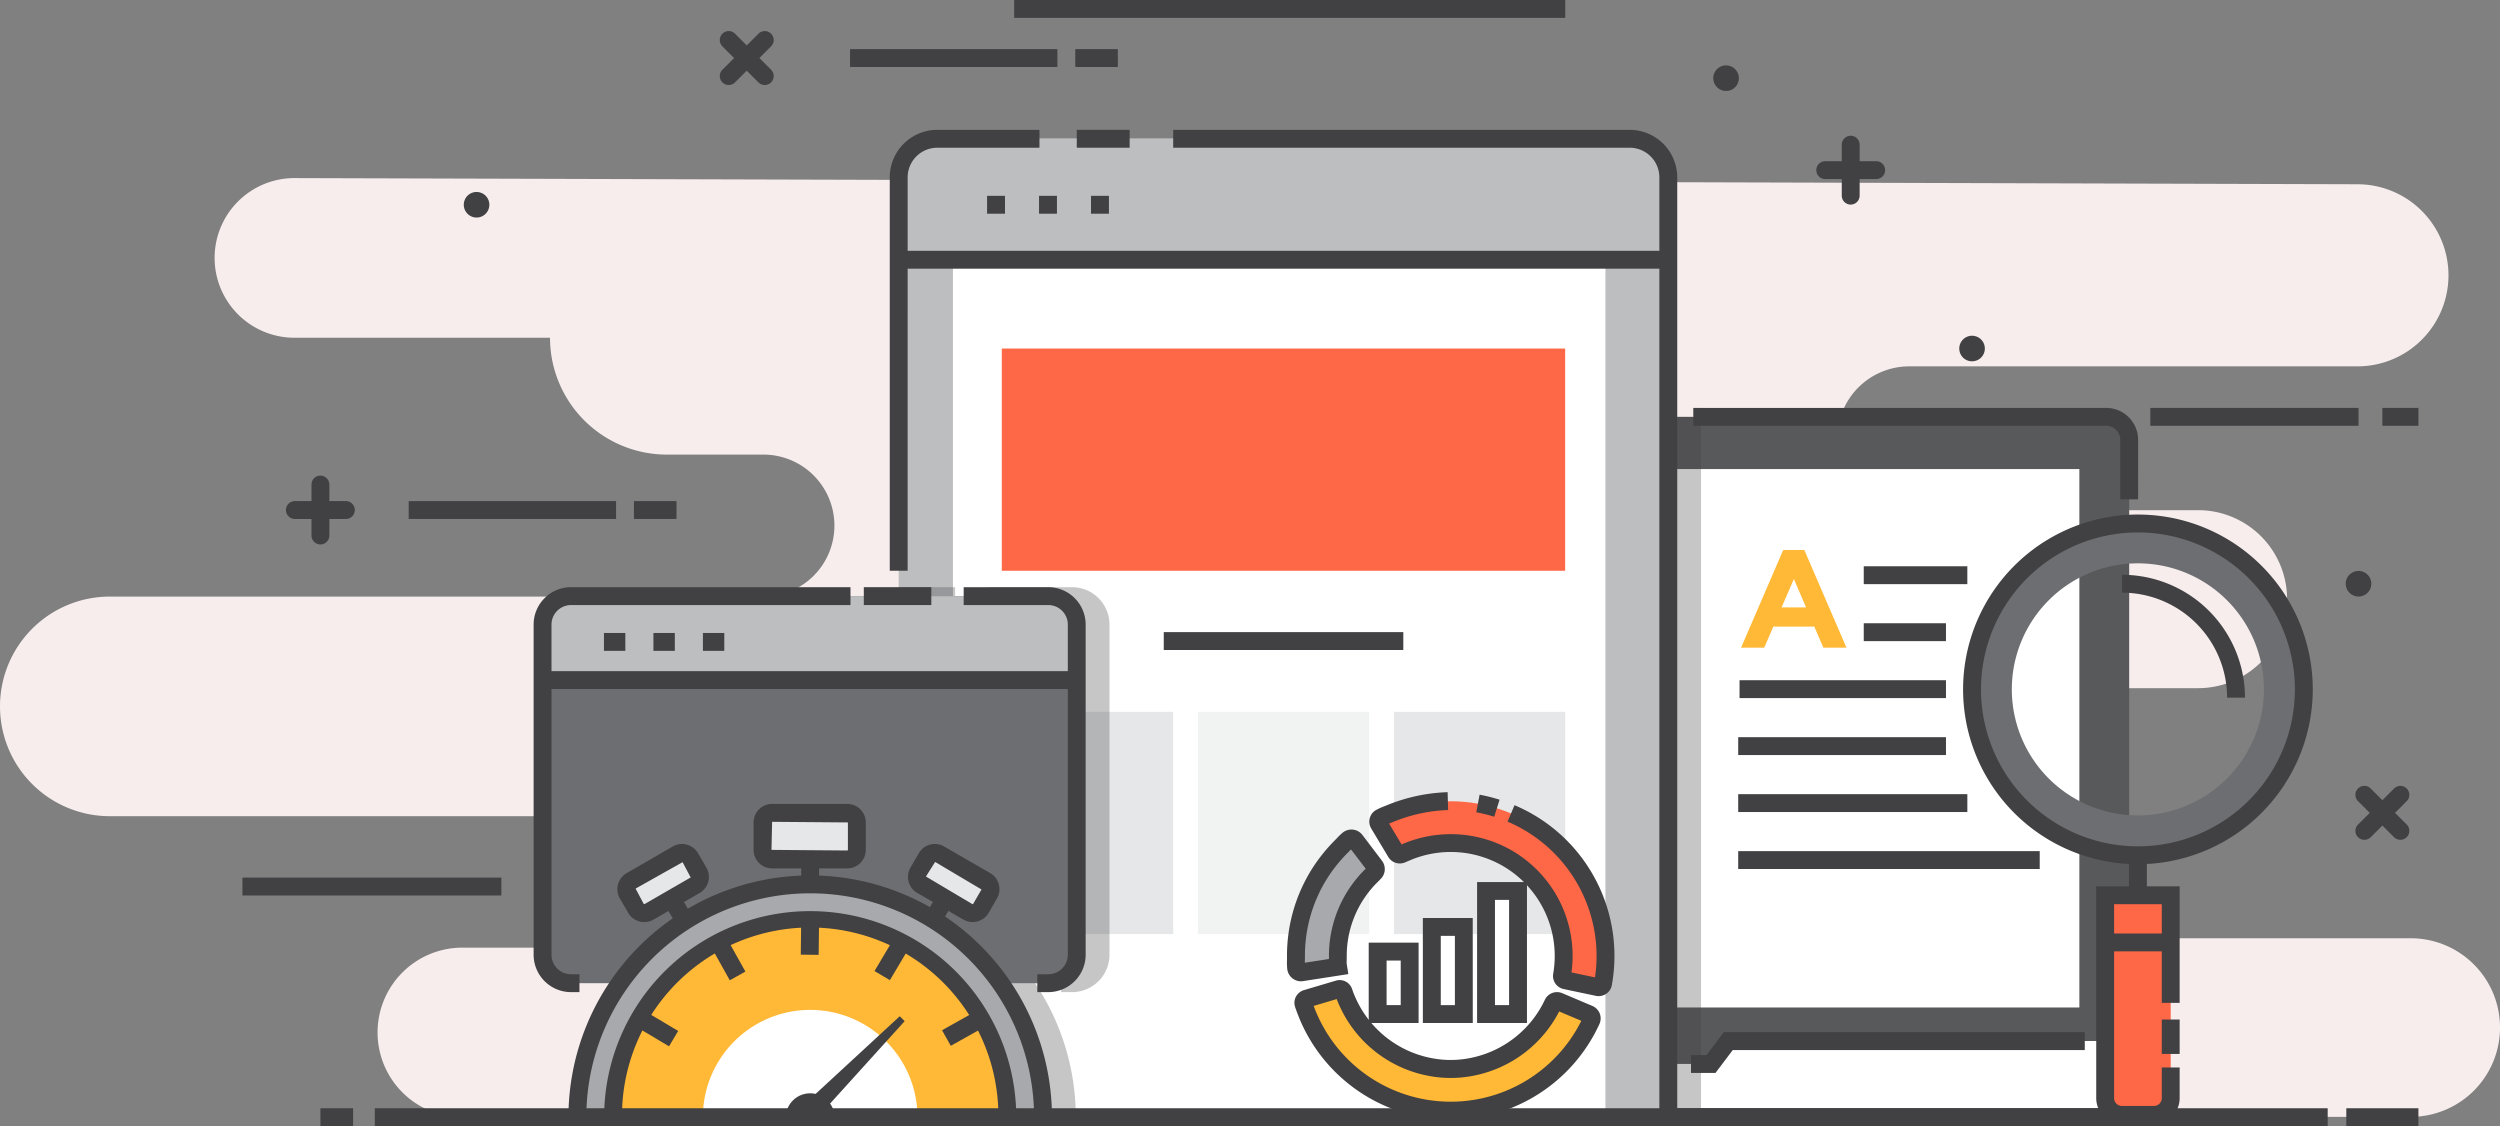 <svg xmlns="http://www.w3.org/2000/svg" width="207.536" height="93.486" viewBox="0 0 207.536 93.486">
  <rect x="0" y="0" width="207.536" height="93.486" fill="#808080" stroke="none"/>
  <g id="Group_11018" data-name="Group 11018" transform="translate(0)">
    <g id="Group_10893" data-name="Group 10893" transform="translate(0 14.784)">
      <path id="Path_10520" data-name="Path 10520" d="M487.6,428.038l171.263.512a7.559,7.559,0,0,1,7.536,7.558h0a7.559,7.559,0,0,1-7.559,7.559H621.636a5.969,5.969,0,0,0-5.97,5.969h0a5.97,5.97,0,0,0,5.97,5.97h23.972A7.387,7.387,0,0,1,653,462.994h0a7.388,7.388,0,0,1-7.387,7.388h-44.4v20.761h62.052a7.412,7.412,0,0,1,7.412,7.413h0a7.412,7.412,0,0,1-7.411,7.412L501.524,506a7.038,7.038,0,0,1-7.04-7.039h0a7.038,7.038,0,0,1,7.039-7.039H538.34V481.009H472.254a9.114,9.114,0,0,1-9.114-9.114h0a9.114,9.114,0,0,1,9.114-9.115h54.26a5.894,5.894,0,0,0,5.894-5.894h0a5.893,5.893,0,0,0-5.894-5.894H518.5a9.7,9.7,0,0,1-9.7-9.7H487.584a6.629,6.629,0,0,1-6.628-6.629h0A6.628,6.628,0,0,1,487.6,428.038Z" transform="translate(-463.14 -428.038)" fill="#f7eded"/>
    </g>
    <g id="Group_10903" data-name="Group 10903" transform="translate(95.736 33.863)">
      <g id="Group_10902" data-name="Group 10902">
        <g id="Group_10894" data-name="Group 10894" transform="translate(4.388 0.743)">
          <rect id="Rectangle_4971" data-name="Rectangle 4971" width="76.629" height="55.08" rx="1" fill="#58595b"/>
        </g>
        <g id="Group_10895" data-name="Group 10895" transform="translate(13.218 0)">
          <rect id="Rectangle_4972" data-name="Rectangle 4972" width="4.303" height="1.484" fill="#414042"/>
        </g>
        <g id="Group_10896" data-name="Group 10896" transform="translate(3.646)">
          <path id="Path_10521" data-name="Path 10521" d="M639.035,503.883H566.214a2.65,2.65,0,0,1-2.647-2.646V449.964a2.65,2.65,0,0,1,2.647-2.646h4.6V448.8h-4.6a1.164,1.164,0,0,0-1.163,1.162v51.272a1.164,1.164,0,0,0,1.163,1.162h72.821a1.163,1.163,0,0,0,1.162-1.162h1.484A2.65,2.65,0,0,1,639.035,503.883Z" transform="translate(-563.567 -447.318)" fill="#414042"/>
        </g>
        <g id="Group_10897" data-name="Group 10897" transform="translate(44.836)">
          <path id="Path_10522" data-name="Path 10522" d="M642.115,454.906H640.63v-4.942a1.163,1.163,0,0,0-1.162-1.162H605.191v-1.484h34.277a2.65,2.65,0,0,1,2.646,2.646Z" transform="translate(-605.191 -447.318)" fill="#414042"/>
        </g>
        <g id="Group_10898" data-name="Group 10898" transform="translate(8.11 5.076)">
          <rect id="Rectangle_4973" data-name="Rectangle 4973" width="68.771" height="44.697" fill="#fff"/>
        </g>
        <g id="Group_10899" data-name="Group 10899" transform="translate(0.732 52.558)">
          <path id="Path_10523" data-name="Path 10523" d="M639.569,506.751h-74.8a3.664,3.664,0,0,1-3.617-3.073l-.533-3.25h34.666l1.327,1.9H606.2l1.433-1.9h36.521l-.464,2.826A4.171,4.171,0,0,1,639.569,506.751Z" transform="translate(-560.623 -500.429)" fill="#fff"/>
        </g>
        <g id="Group_10900" data-name="Group 10900" transform="translate(0 52.438)">
          <path id="Path_10524" data-name="Path 10524" d="M639.562,507.492h-74.8a4.393,4.393,0,0,1-4.35-3.7l-.532-3.249,1.465-.24.533,3.249a2.913,2.913,0,0,0,2.885,2.451h74.8Z" transform="translate(-559.883 -500.308)" fill="#414042"/>
        </g>
        <g id="Group_10901" data-name="Group 10901" transform="translate(44.642 51.816)">
          <path id="Path_10525" data-name="Path 10525" d="M607.027,503.068h-2.032v-1.484h1.292l1.434-1.9h29.963v1.484H608.461Z" transform="translate(-604.995 -499.679)" fill="#414042"/>
        </g>
      </g>
    </g>
    <g id="Group_10904" data-name="Group 10904" transform="translate(95.736 33.863)" opacity="0.3">
      <path id="Path_10526" data-name="Path 10526" d="M603.874,506.2v.032h1.484V447.318h-.639v.742H577.4v-.742h-4.3v.742h-2.327v-.742h-4.6a2.65,2.65,0,0,0-2.647,2.646v49.912h-2.161l-.02-.12-.732.12h0l-.732.121.532,3.249a4.38,4.38,0,0,0,1.92,2.953h41.539Z" transform="translate(-559.883 -447.318)" fill="#414042"/>
    </g>
    <g id="Group_10921" data-name="Group 10921" transform="translate(73.863 10.779)">
      <g id="Group_10920" data-name="Group 10920">
        <g id="Group_10905" data-name="Group 10905" transform="translate(0.742 0.742)">
          <path id="Path_10527" data-name="Path 10527" d="M602.415,505.963V428.548a3.807,3.807,0,0,0-3.807-3.807H542.337a3.807,3.807,0,0,0-3.807,3.808v77.414Z" transform="translate(-538.53 -424.741)" fill="#bcbec0"/>
        </g>
        <g id="Group_10906" data-name="Group 10906" transform="translate(5.245 0.742)">
          <path id="Path_10528" data-name="Path 10528" d="M597.245,505.963V428.548a3.553,3.553,0,0,0-3.228-3.807H546.308a3.555,3.555,0,0,0-3.228,3.808v77.414Z" transform="translate(-543.08 -424.741)" fill="#fff"/>
        </g>
        <g id="Group_10907" data-name="Group 10907" transform="translate(0.742 0.742)">
          <path id="Path_10529" data-name="Path 10529" d="M538.53,434.61v-6.668a3.2,3.2,0,0,1,3.2-3.2h57.482a3.2,3.2,0,0,1,3.2,3.2v6.668Z" transform="translate(-538.53 -424.741)" fill="#bcbec0"/>
        </g>
        <g id="Group_10908" data-name="Group 10908" transform="translate(0 0)">
          <path id="Path_10530" data-name="Path 10530" d="M539.264,460.592H537.78V427.935a3.947,3.947,0,0,1,3.944-3.944h8.483v1.484h-8.483a2.462,2.462,0,0,0-2.459,2.459Z" transform="translate(-537.78 -423.991)" fill="#414042"/>
        </g>
        <g id="Group_10909" data-name="Group 10909" transform="translate(23.525 0)">
          <path id="Path_10531" data-name="Path 10531" d="M603.4,505.987h-1.484V427.935a2.462,2.462,0,0,0-2.459-2.459h-37.9v-1.484h37.9a3.948,3.948,0,0,1,3.943,3.944Z" transform="translate(-561.553 -423.991)" fill="#414042"/>
        </g>
        <g id="Group_10910" data-name="Group 10910" transform="translate(15.525)">
          <rect id="Rectangle_4974" data-name="Rectangle 4974" width="4.388" height="1.484" fill="#414042"/>
        </g>
        <g id="Group_10911" data-name="Group 10911" transform="translate(0.742 10.042)">
          <rect id="Rectangle_4975" data-name="Rectangle 4975" width="63.885" height="1.484" fill="#414042"/>
        </g>
        <g id="Group_10912" data-name="Group 10912" transform="translate(8.079 5.478)">
          <rect id="Rectangle_4976" data-name="Rectangle 4976" width="1.487" height="1.484" fill="#414042"/>
        </g>
        <g id="Group_10913" data-name="Group 10913" transform="translate(12.392 5.478)">
          <rect id="Rectangle_4977" data-name="Rectangle 4977" width="1.487" height="1.484" fill="#414042"/>
        </g>
        <g id="Group_10914" data-name="Group 10914" transform="translate(16.707 5.478)">
          <rect id="Rectangle_4978" data-name="Rectangle 4978" width="1.487" height="1.484" fill="#414042"/>
        </g>
        <g id="Group_10915" data-name="Group 10915" transform="translate(9.3 18.155)">
          <rect id="Rectangle_4979" data-name="Rectangle 4979" width="46.768" height="18.447" fill="#ff6846"/>
        </g>
        <g id="Group_10916" data-name="Group 10916" transform="translate(9.305 48.315)">
          <rect id="Rectangle_4980" data-name="Rectangle 4980" width="14.22" height="18.447" fill="#e6e7e8"/>
        </g>
        <g id="Group_10917" data-name="Group 10917" transform="translate(25.579 48.315)">
          <rect id="Rectangle_4981" data-name="Rectangle 4981" width="14.22" height="18.447" fill="#f1f2f2"/>
        </g>
        <g id="Group_10918" data-name="Group 10918" transform="translate(41.854 48.315)">
          <rect id="Rectangle_4982" data-name="Rectangle 4982" width="14.22" height="18.447" fill="#e6e7e8"/>
        </g>
        <g id="Group_10919" data-name="Group 10919" transform="translate(22.746 41.696)">
          <rect id="Rectangle_4983" data-name="Rectangle 4983" width="19.886" height="1.484" fill="#414042"/>
        </g>
      </g>
    </g>
    <g id="Group_10938" data-name="Group 10938" transform="translate(144.296 42.715)">
      <g id="Group_10930" data-name="Group 10930" transform="translate(18.669)">
        <g id="Group_10922" data-name="Group 10922" transform="translate(13.772 27.58)">
          <rect id="Rectangle_4984" data-name="Rectangle 4984" width="1.484" height="5.706" fill="#414042"/>
        </g>
        <g id="Group_10923" data-name="Group 10923" transform="translate(0.743 0.742)">
          <path id="Path_10532" data-name="Path 10532" d="M642.342,457.013a13.772,13.772,0,1,0,13.772,13.771A13.77,13.77,0,0,0,642.342,457.013Zm0,24.234A10.463,10.463,0,1,1,652.8,470.784,10.463,10.463,0,0,1,642.342,481.247Z" transform="translate(-628.571 -457.013)" fill="#6d6e71"/>
        </g>
        <g id="Group_10924" data-name="Group 10924">
          <path id="Path_10533" data-name="Path 10533" d="M642.335,485.291a14.514,14.514,0,1,1,14.513-14.514A14.531,14.531,0,0,1,642.335,485.291Zm0-27.543a13.029,13.029,0,1,0,13.03,13.029A13.044,13.044,0,0,0,642.334,457.747Z" transform="translate(-627.82 -456.263)" fill="#414042"/>
        </g>
        <g id="Group_10925" data-name="Group 10925" transform="translate(13.2 5)">
          <path id="Path_10534" data-name="Path 10534" d="M651.36,471.518h-1.484a8.728,8.728,0,0,0-8.716-8.717v-1.484A10.213,10.213,0,0,1,651.36,471.518Z" transform="translate(-641.159 -461.316)" fill="#414042"/>
        </g>
        <g id="Group_10926" data-name="Group 10926" transform="translate(11.794 31.604)">
          <rect id="Rectangle_4985" data-name="Rectangle 4985" width="5.441" height="18.238" fill="#ff6846"/>
        </g>
        <g id="Group_10927" data-name="Group 10927" transform="translate(11.052 30.862)">
          <path id="Path_10535" data-name="Path 10535" d="M643.78,507.171h-2.657a2.137,2.137,0,0,1-2.135-2.134V487.45h6.925v9.678h-1.484v-8.194h-3.956v16.1a.65.65,0,0,0,.65.649h2.657a.65.65,0,0,0,.649-.649V502.49h1.484v2.548A2.136,2.136,0,0,1,643.78,507.171Z" transform="translate(-638.988 -487.45)" fill="#414042"/>
        </g>
        <g id="Group_10928" data-name="Group 10928" transform="translate(16.493 41.92)">
          <rect id="Rectangle_4986" data-name="Rectangle 4986" width="1.484" height="2.857" fill="#414042"/>
        </g>
        <g id="Group_10929" data-name="Group 10929" transform="translate(11.662 34.778)">
          <rect id="Rectangle_4987" data-name="Rectangle 4987" width="5.706" height="1.484" fill="#414042"/>
        </g>
      </g>
      <g id="Group_10931" data-name="Group 10931" transform="translate(10.422 4.294)">
        <rect id="Rectangle_4988" data-name="Rectangle 4988" width="8.599" height="1.484" fill="#414042"/>
      </g>
      <g id="Group_10932" data-name="Group 10932" transform="translate(10.422 9.024)">
        <rect id="Rectangle_4989" data-name="Rectangle 4989" width="6.826" height="1.484" fill="#414042"/>
      </g>
      <g id="Group_10933" data-name="Group 10933" transform="translate(0.111 13.753)">
        <rect id="Rectangle_4990" data-name="Rectangle 4990" width="17.137" height="1.484" fill="#414042"/>
      </g>
      <g id="Group_10934" data-name="Group 10934" transform="translate(0 18.482)">
        <rect id="Rectangle_4991" data-name="Rectangle 4991" width="17.248" height="1.484" fill="#414042"/>
      </g>
      <g id="Group_10935" data-name="Group 10935" transform="translate(0 23.212)">
        <rect id="Rectangle_4992" data-name="Rectangle 4992" width="19.022" height="1.484" fill="#414042"/>
      </g>
      <g id="Group_10936" data-name="Group 10936" transform="translate(0 27.941)">
        <rect id="Rectangle_4993" data-name="Rectangle 4993" width="25.03" height="1.484" fill="#414042"/>
      </g>
      <g id="Group_10937" data-name="Group 10937" transform="translate(0.237 2.943)">
        <path id="Path_10536" data-name="Path 10536" d="M616.027,467.346l-.754-1.752h-3.4l-.754,1.752h-1.926l3.5-8.109h1.752l3.5,8.109Zm-2.447-5.7L612.559,464h2.031Z" transform="translate(-609.194 -459.237)" fill="#ffb936"/>
      </g>
    </g>
    <g id="Group_10958" data-name="Group 10958" transform="translate(106.835 65.761)">
      <g id="Group_10940" data-name="Group 10940" transform="translate(0.742 3.673)">
        <g id="Group_10939" data-name="Group 10939">
          <path id="Path_10537" data-name="Path 10537" d="M571.925,494.61a4.909,4.909,0,0,1-.071-1.083c0-.088,0-.192,0-.337a12.81,12.81,0,0,1,3.763-9.083c.088-.088.148-.152.2-.207a4.8,4.8,0,0,1,.714-.635l2.1,2.767a1.667,1.667,0,0,0-.289.254c-.067.072-.149.158-.268.277a9.331,9.331,0,0,0-2.746,6.627c0,.187,0,.323-.007.434a1.707,1.707,0,0,0,.032.453Z" transform="translate(-571.849 -483.264)" fill="#a7a9ac"/>
        </g>
      </g>
      <g id="Group_10942" data-name="Group 10942" transform="translate(1.281 16.267)">
        <g id="Group_10941" data-name="Group 10941">
          <path id="Path_10538" data-name="Path 10538" d="M584.711,506.169a12.863,12.863,0,0,1-11.836-7.844,12.939,12.939,0,0,1-.481-1.347l3.33-.988a9.5,9.5,0,0,0,.351.981,9.424,9.424,0,0,0,4.989,4.989,9.456,9.456,0,0,0,7.3,0,9.422,9.422,0,0,0,4.989-4.99l3.2,1.354a12.835,12.835,0,0,1-11.836,7.845Z" transform="translate(-572.394 -495.99)" fill="#ffb936"/>
        </g>
      </g>
      <g id="Group_10944" data-name="Group 10944" transform="translate(7.435 0.758)">
        <g id="Group_10943" data-name="Group 10943">
          <path id="Path_10539" data-name="Path 10539" d="M597.346,495.82l-3.4-.717a9.447,9.447,0,0,0,.2-1.944,9.391,9.391,0,0,0-5.725-8.636,9.459,9.459,0,0,0-7.3,0c-.157.067-.272.112-.366.148a1.648,1.648,0,0,0-.36.181l-1.788-2.979a4.834,4.834,0,0,1,.883-.437c.072-.028.159-.062.279-.113a12.937,12.937,0,0,1,10,0,12.835,12.835,0,0,1,7.845,11.835A12.945,12.945,0,0,1,597.346,495.82Z" transform="translate(-578.613 -480.318)" fill="#ff6846"/>
        </g>
      </g>
      <g id="Group_10946" data-name="Group 10946" transform="translate(0 3.104)">
        <g id="Group_10945" data-name="Group 10945">
          <path id="Path_10540" data-name="Path 10540" d="M572.269,495.286a1.15,1.15,0,0,1-1.146-1.045,5.433,5.433,0,0,1-.019-.742c0-.084,0-.181,0-.316a13.522,13.522,0,0,1,2.165-7.371,13.939,13.939,0,0,1,1.852-2.273l.114-.119a6.033,6.033,0,0,1,.462-.451,1.175,1.175,0,0,1,.877-.275,1.155,1.155,0,0,1,.794.448l1.622,2.136a1.152,1.152,0,0,1-.114,1.517l-.281.285a8.585,8.585,0,0,0-2.531,6.1l-.006.4a1.421,1.421,0,0,0,.022.375l.115.733-3.756.583A1.151,1.151,0,0,1,572.269,495.286Zm4.147-10.949c-.02.022-.04.043-.062.065l-.173.18a12.452,12.452,0,0,0-1.655,2.028,12.057,12.057,0,0,0-1.933,6.573c0,.156,0,.268-.006.361,0,.072,0,.138,0,.2l2-.31,0-.255a10.073,10.073,0,0,1,2.964-7.153l.088-.087Z" transform="translate(-571.1 -482.689)" fill="#414042"/>
        </g>
      </g>
      <g id="Group_10948" data-name="Group 10948" transform="translate(0.628 15.608)">
        <g id="Group_10947" data-name="Group 10947">
          <path id="Path_10541" data-name="Path 10541" d="M584.7,506.9a13.6,13.6,0,0,1-12.519-8.3c-.146-.347-.28-.7-.4-1.06a1.087,1.087,0,0,1,.071-.846,1.112,1.112,0,0,1,.663-.544l2.655-.788a1.091,1.091,0,0,1,1.346.7q.1.307.229.6a8.686,8.686,0,0,0,6.207,5.1,8.306,8.306,0,0,0,3.488,0,8.7,8.7,0,0,0,6.073-4.8,1.115,1.115,0,0,1,1.447-.559l2.5,1.059a1.136,1.136,0,0,1,.612.629,1.124,1.124,0,0,1-.025.87A13.579,13.579,0,0,1,584.7,506.9Zm-11.373-9.44q.1.285.221.564a12.112,12.112,0,0,0,21.995.674l-1.837-.777a10.189,10.189,0,0,1-6.948,5.3,9.762,9.762,0,0,1-4.119,0,10.167,10.167,0,0,1-7.259-5.975c-.049-.117-.1-.236-.141-.354Z" transform="translate(-571.734 -495.324)" fill="#414042"/>
        </g>
      </g>
      <g id="Group_10951" data-name="Group 10951" transform="translate(6.834)">
        <g id="Group_10949" data-name="Group 10949">
          <path id="Path_10542" data-name="Path 10542" d="M597.045,496.484a1.108,1.108,0,0,1-.228-.024l-2.68-.565a1.109,1.109,0,0,1-.862-1.277,8.632,8.632,0,0,0-11.865-9.42l-.423.179a1.112,1.112,0,0,1-1.4-.441l-1.42-2.367a1.107,1.107,0,0,1,.424-1.548,5.344,5.344,0,0,1,.631-.285l.172-.068a14.522,14.522,0,0,1,5.116-1.116l.041,1.483a13.068,13.068,0,0,0-4.6,1.007l-.2.078-.1.042,1.037,1.729.037-.016.106-.044a10.172,10.172,0,0,1,7.875,0,10.108,10.108,0,0,1,6.179,9.32,10.308,10.308,0,0,1-.092,1.365l1.951.412a12.275,12.275,0,0,0,.13-1.776A12.118,12.118,0,0,0,589.485,482l.578-1.367a13.577,13.577,0,0,1,8.295,12.517,13.73,13.73,0,0,1-.216,2.422,1.1,1.1,0,0,1-.471.72A1.126,1.126,0,0,1,597.045,496.484Z" transform="translate(-578.005 -479.552)" fill="#414042"/>
        </g>
        <g id="Group_10950" data-name="Group 10950" transform="translate(8.884 0.209)">
          <path id="Path_10543" data-name="Path 10543" d="M588.469,481.595a13.139,13.139,0,0,0-1.487-.373l.276-1.459a14.359,14.359,0,0,1,1.658.417Z" transform="translate(-586.982 -479.763)" fill="#414042"/>
        </g>
      </g>
      <g id="Group_10952" data-name="Group 10952" transform="translate(7.529 13.234)">
        <rect id="Rectangle_4994" data-name="Rectangle 4994" width="2.657" height="5.185" fill="#fff"/>
      </g>
      <g id="Group_10953" data-name="Group 10953" transform="translate(12.028 11.188)">
        <rect id="Rectangle_4995" data-name="Rectangle 4995" width="2.657" height="7.231" fill="#fff"/>
      </g>
      <g id="Group_10954" data-name="Group 10954" transform="translate(16.527 8.199)">
        <rect id="Rectangle_4996" data-name="Rectangle 4996" width="2.656" height="10.22" fill="#fff"/>
      </g>
      <g id="Group_10955" data-name="Group 10955" transform="translate(6.787 12.492)">
        <path id="Path_10544" data-name="Path 10544" d="M582.1,498.845h-4.141v-6.67H582.1Zm-2.657-1.484h1.173v-3.7h-1.173Z" transform="translate(-577.958 -492.175)" fill="#414042"/>
      </g>
      <g id="Group_10956" data-name="Group 10956" transform="translate(11.286 10.446)">
        <path id="Path_10545" data-name="Path 10545" d="M586.645,498.823H582.5v-8.715h4.141Zm-2.657-1.484h1.173v-5.747h-1.173Z" transform="translate(-582.504 -490.108)" fill="#414042"/>
      </g>
      <g id="Group_10957" data-name="Group 10957" transform="translate(15.785 7.457)">
        <path id="Path_10546" data-name="Path 10546" d="M591.191,498.792h-4.14v-11.7h4.14Zm-2.656-1.484h1.172v-8.736h-1.172Z" transform="translate(-587.051 -487.087)" fill="#414042"/>
      </g>
    </g>
    <g id="Group_10959" data-name="Group 10959" transform="translate(74.605 48.744)" opacity="0.3">
      <path id="Path_10547" data-name="Path 10547" d="M552.488,506.355h.742a19.948,19.948,0,0,0-3.378-11.124h2.163v.742h.913a3.108,3.108,0,0,0,3.1-3.105V465.461a3.108,3.108,0,0,0-3.1-3.105H545.9v.742h-2.687v-.742H538.53v44h13.958Z" transform="translate(-538.53 -462.356)" fill="#414042"/>
    </g>
    <g id="Group_10990" data-name="Group 10990" transform="translate(44.301 48.744)">
      <g id="Group_10960" data-name="Group 10960" transform="translate(0.742 0.742)">
        <rect id="Rectangle_4997" data-name="Rectangle 4997" width="44.345" height="32.132" rx="2.024" fill="#6d6e71"/>
      </g>
      <g id="Group_10961" data-name="Group 10961" transform="translate(0.742 0.742)">
        <path id="Path_10548" data-name="Path 10548" d="M508.657,469.957v-4.628a2.223,2.223,0,0,1,2.223-2.223h39.9A2.222,2.222,0,0,1,553,465.329v4.628Z" transform="translate(-508.657 -463.106)" fill="#bcbec0"/>
      </g>
      <g id="Group_10962" data-name="Group 10962" transform="translate(0.743 6.971)">
        <rect id="Rectangle_4998" data-name="Rectangle 4998" width="44.344" height="1.484" fill="#414042"/>
      </g>
      <g id="Group_10963" data-name="Group 10963" transform="translate(5.835 3.802)">
        <rect id="Rectangle_4999" data-name="Rectangle 4999" width="1.774" height="1.484" fill="#414042"/>
      </g>
      <g id="Group_10964" data-name="Group 10964" transform="translate(9.943 3.802)">
        <rect id="Rectangle_5000" data-name="Rectangle 5000" width="1.775" height="1.484" fill="#414042"/>
      </g>
      <g id="Group_10965" data-name="Group 10965" transform="translate(14.051 3.802)">
        <rect id="Rectangle_5001" data-name="Rectangle 5001" width="1.774" height="1.484" fill="#414042"/>
      </g>
      <g id="Group_10966" data-name="Group 10966" transform="translate(35.698)">
        <path id="Path_10549" data-name="Path 10549" d="M551.007,495.973h-.913v-1.484h.913a1.623,1.623,0,0,0,1.62-1.621V465.461a1.623,1.623,0,0,0-1.62-1.621h-7.026v-1.484h7.026a3.108,3.108,0,0,1,3.1,3.105v27.407A3.108,3.108,0,0,1,551.007,495.973Z" transform="translate(-543.981 -462.356)" fill="#414042"/>
      </g>
      <g id="Group_10967" data-name="Group 10967" transform="translate(27.408 0)">
        <rect id="Rectangle_5002" data-name="Rectangle 5002" width="5.604" height="1.484" fill="#414042"/>
      </g>
      <g id="Group_10968" data-name="Group 10968">
        <path id="Path_10550" data-name="Path 10550" d="M511.709,495.973h-.7a3.109,3.109,0,0,1-3.105-3.105V465.461a3.109,3.109,0,0,1,3.105-3.105h23.2v1.484h-23.2a1.623,1.623,0,0,0-1.621,1.621v27.407a1.623,1.623,0,0,0,1.621,1.621h.7Z" transform="translate(-507.907 -462.356)" fill="#414042"/>
      </g>
      <g id="Group_10969" data-name="Group 10969" transform="translate(3.63 24.672)">
        <path id="Path_10551" data-name="Path 10551" d="M550.228,506.615a19.327,19.327,0,1,0-38.653,0Z" transform="translate(-511.575 -487.288)" fill="#a7a9ac"/>
      </g>
      <g id="Group_10970" data-name="Group 10970" transform="translate(2.888 23.93)">
        <path id="Path_10552" data-name="Path 10552" d="M550.963,506.607h-1.484a18.584,18.584,0,0,0-37.169,0h-1.484a20.069,20.069,0,1,1,40.138,0Z" transform="translate(-510.825 -486.538)" fill="#414042"/>
      </g>
      <g id="Group_10971" data-name="Group 10971" transform="translate(6.593 27.635)">
        <path id="Path_10553" data-name="Path 10553" d="M547.3,506.646a16.364,16.364,0,0,0-32.728,0Z" transform="translate(-514.569 -490.282)" fill="#ffb936"/>
      </g>
      <g id="Group_10972" data-name="Group 10972" transform="translate(14.049 35.092)">
        <path id="Path_10554" data-name="Path 10554" d="M539.919,506.724a8.907,8.907,0,1,0-17.815,0Z" transform="translate(-522.104 -497.817)" fill="#fff"/>
      </g>
      <g id="Group_10973" data-name="Group 10973" transform="translate(20.926 41.968)">
        <path id="Path_10555" data-name="Path 10555" d="M533.114,506.8a2.031,2.031,0,0,0-4.061,0Z" transform="translate(-529.053 -504.766)" fill="#414042"/>
      </g>
      <g id="Group_10974" data-name="Group 10974" transform="translate(5.85 26.893)">
        <path id="Path_10556" data-name="Path 10556" d="M548.031,506.638h-1.484a15.622,15.622,0,1,0-31.243,0h-1.484a17.106,17.106,0,0,1,34.212,0Z" transform="translate(-513.819 -489.532)" fill="#414042"/>
      </g>
      <g id="Group_10975" data-name="Group 10975" transform="translate(22.175 27.374)">
        <rect id="Rectangle_5003" data-name="Rectangle 5003" width="3.131" height="1.484" transform="translate(0 3.131) rotate(-89.293)" fill="#414042"/>
      </g>
      <g id="Group_10976" data-name="Group 10976" transform="translate(28.296 29.272)">
        <rect id="Rectangle_5004" data-name="Rectangle 5004" width="3.018" height="1.485" transform="translate(0 2.594) rotate(-59.28)" fill="#414042"/>
      </g>
      <g id="Group_10977" data-name="Group 10977" transform="translate(33.902 35.174)">
        <rect id="Rectangle_5005" data-name="Rectangle 5005" width="3.284" height="1.484" transform="translate(0 1.606) rotate(-29.268)" fill="#414042"/>
      </g>
      <g id="Group_10978" data-name="Group 10978" transform="translate(8.416 35.16)">
        <rect id="Rectangle_5006" data-name="Rectangle 5006" width="1.485" height="3.284" transform="translate(0 1.275) rotate(-59.212)" fill="#414042"/>
      </g>
      <g id="Group_10979" data-name="Group 10979" transform="translate(14.81 29.276)">
        <rect id="Rectangle_5007" data-name="Rectangle 5007" width="1.484" height="3.017" transform="translate(0 0.724) rotate(-29.205)" fill="#414042"/>
      </g>
      <g id="Group_10980" data-name="Group 10980" transform="translate(22.976 35.619)">
        <path id="Path_10557" data-name="Path 10557" d="M531.124,505.192l7.414-6.843.41.406-6.77,7.481Z" transform="translate(-531.124 -498.349)" fill="#414042"/>
      </g>
      <g id="Group_10981" data-name="Group 10981" transform="translate(22.214 21.085)">
        <rect id="Rectangle_5008" data-name="Rectangle 5008" width="1.484" height="3.587" fill="#414042"/>
      </g>
      <g id="Group_10982" data-name="Group 10982" transform="translate(19.001 18.736)">
        <rect id="Rectangle_5009" data-name="Rectangle 5009" width="7.828" height="3.866" rx="0.803" fill="#e6e7e8"/>
      </g>
      <g id="Group_10983" data-name="Group 10983" transform="translate(18.258 17.994)">
        <path id="Path_10558" data-name="Path 10558" d="M534.133,485.89h-6.238a1.539,1.539,0,0,1-1.538-1.537v-2.277a1.539,1.539,0,0,1,1.538-1.537h6.238a1.539,1.539,0,0,1,1.537,1.537v2.277A1.539,1.539,0,0,1,534.133,485.89Zm-6.238-3.866-.053,2.329,6.292.052a.053.053,0,0,0,.052-.052v-2.277Z" transform="translate(-526.357 -480.539)" fill="#414042"/>
      </g>
      <g id="Group_10984" data-name="Group 10984" transform="translate(32.719 24.48)">
        <rect id="Rectangle_5010" data-name="Rectangle 5010" width="2.755" height="1.484" transform="translate(0 2.386) rotate(-59.995)" fill="#414042"/>
      </g>
      <g id="Group_10985" data-name="Group 10985" transform="translate(31.526 21.77)">
        <rect id="Rectangle_5011" data-name="Rectangle 5011" width="6.013" height="2.969" rx="0.803" transform="translate(1.485 0) rotate(30.01)" fill="#e6e7e8"/>
      </g>
      <g id="Group_10986" data-name="Group 10986" transform="translate(31.075 21.318)">
        <path id="Path_10559" data-name="Path 10559" d="M544.674,490.379a1.528,1.528,0,0,1-.767-.206l-3.83-2.212a1.538,1.538,0,0,1-.562-2.1l.69-1.194a1.536,1.536,0,0,1,2.1-.562l3.83,2.212a1.539,1.539,0,0,1,.562,2.1l-.69,1.194A1.536,1.536,0,0,1,544.674,490.379Zm-.025-1.491a.053.053,0,0,0,.072-.019l.691-1.194-3.85-2.285L540.8,486.6Z" transform="translate(-539.309 -483.898)" fill="#414042"/>
      </g>
      <g id="Group_10987" data-name="Group 10987" transform="translate(10.235 24.48)">
        <rect id="Rectangle_5012" data-name="Rectangle 5012" width="1.484" height="2.755" transform="matrix(0.866, -0.5, 0.5, 0.866, 0, 0.742)" fill="#414042"/>
      </g>
      <g id="Group_10988" data-name="Group 10988" transform="translate(7.4 21.769)">
        <rect id="Rectangle_5013" data-name="Rectangle 5013" width="6.013" height="2.969" rx="0.803" transform="matrix(-0.866, 0.5, -0.5, -0.866, 6.692, 2.571)" fill="#e6e7e8"/>
      </g>
      <g id="Group_10989" data-name="Group 10989" transform="translate(6.948 21.32)">
        <path id="Path_10560" data-name="Path 10560" d="M517.159,490.38a1.544,1.544,0,0,1-.4-.052,1.522,1.522,0,0,1-.932-.716l-.691-1.194a1.538,1.538,0,0,1,.562-2.1l3.831-2.212a1.541,1.541,0,0,1,2.1.561l.691,1.2a1.537,1.537,0,0,1-.561,2.1l-3.832,2.213A1.519,1.519,0,0,1,517.159,490.38Zm3.183-4.971-3.9,2.193.671,1.267.072.019,3.831-2.212Z" transform="translate(-514.928 -483.9)" fill="#414042"/>
      </g>
    </g>
    <g id="Group_10991" data-name="Group 10991" transform="translate(31.115 92.001)">
      <rect id="Rectangle_5014" data-name="Rectangle 5014" width="162.116" height="1.484" fill="#414042"/>
    </g>
    <g id="Group_10992" data-name="Group 10992" transform="translate(26.6 92.001)">
      <rect id="Rectangle_5015" data-name="Rectangle 5015" width="2.711" height="1.484" fill="#414042"/>
    </g>
    <g id="Group_10993" data-name="Group 10993" transform="translate(194.777 92.001)">
      <rect id="Rectangle_5016" data-name="Rectangle 5016" width="5.986" height="1.484" fill="#414042"/>
    </g>
    <g id="Group_10996" data-name="Group 10996" transform="translate(150.778 11.267)">
      <g id="Group_10994" data-name="Group 10994" transform="translate(0 2.115)">
        <path id="Path_10561" data-name="Path 10561" d="M620.477,428.105h-4.229a.742.742,0,0,1,0-1.484h4.229a.742.742,0,1,1,0,1.484Z" transform="translate(-615.505 -426.621)" fill="#414042"/>
      </g>
      <g id="Group_10995" data-name="Group 10995" transform="translate(2.115)">
        <path id="Path_10562" data-name="Path 10562" d="M618.384,430.2a.742.742,0,0,1-.742-.742v-4.229a.742.742,0,1,1,1.484,0v4.229A.743.743,0,0,1,618.384,430.2Z" transform="translate(-617.642 -424.484)" fill="#414042"/>
      </g>
    </g>
    <g id="Group_10999" data-name="Group 10999" transform="translate(23.743 39.483)">
      <g id="Group_10997" data-name="Group 10997" transform="translate(0 2.115)">
        <path id="Path_10563" data-name="Path 10563" d="M492.1,456.618h-4.23a.742.742,0,0,1,0-1.484h4.23a.742.742,0,1,1,0,1.484Z" transform="translate(-487.133 -455.134)" fill="#414042"/>
      </g>
      <g id="Group_10998" data-name="Group 10998" transform="translate(2.115)">
        <path id="Path_10564" data-name="Path 10564" d="M490.012,458.711a.743.743,0,0,1-.742-.742v-4.229a.742.742,0,1,1,1.484,0v4.229A.743.743,0,0,1,490.012,458.711Z" transform="translate(-489.27 -452.997)" fill="#414042"/>
      </g>
    </g>
    <g id="Group_11002" data-name="Group 11002" transform="translate(59.753 2.581)">
      <g id="Group_11000" data-name="Group 11000">
        <path id="Path_10565" data-name="Path 10565" d="M524.264,420.183a.743.743,0,0,1-.524-1.268l2.991-2.991a.742.742,0,1,1,1.049,1.05l-2.991,2.991A.741.741,0,0,1,524.264,420.183Z" transform="translate(-523.522 -415.707)" fill="#414042"/>
      </g>
      <g id="Group_11001" data-name="Group 11001">
        <path id="Path_10566" data-name="Path 10566" d="M527.255,420.183a.741.741,0,0,1-.525-.218l-2.991-2.991a.742.742,0,1,1,1.049-1.05l2.991,2.991a.743.743,0,0,1-.524,1.268Z" transform="translate(-523.522 -415.707)" fill="#414042"/>
      </g>
    </g>
    <g id="Group_11005" data-name="Group 11005" transform="translate(195.533 65.243)">
      <g id="Group_11003" data-name="Group 11003">
        <path id="Path_10567" data-name="Path 10567" d="M661.473,483.5a.742.742,0,0,1-.525-1.267l2.991-2.991a.742.742,0,0,1,1.05,1.05L662,483.286A.743.743,0,0,1,661.473,483.5Z" transform="translate(-660.73 -479.028)" fill="#414042"/>
      </g>
      <g id="Group_11004" data-name="Group 11004">
        <path id="Path_10568" data-name="Path 10568" d="M664.464,483.5a.743.743,0,0,1-.525-.217l-2.991-2.991a.742.742,0,0,1,1.05-1.05l2.991,2.991a.742.742,0,0,1-.525,1.267Z" transform="translate(-660.73 -479.028)" fill="#414042"/>
      </g>
    </g>
    <g id="Group_11006" data-name="Group 11006" transform="translate(70.565 4.077)">
      <rect id="Rectangle_5017" data-name="Rectangle 5017" width="17.214" height="1.484" fill="#414042"/>
    </g>
    <g id="Group_11007" data-name="Group 11007" transform="translate(84.19 0)">
      <rect id="Rectangle_5018" data-name="Rectangle 5018" width="45.746" height="1.484" fill="#414042"/>
    </g>
    <g id="Group_11008" data-name="Group 11008" transform="translate(20.128 72.854)">
      <rect id="Rectangle_5019" data-name="Rectangle 5019" width="21.491" height="1.484" fill="#414042"/>
    </g>
    <g id="Group_11009" data-name="Group 11009" transform="translate(178.508 33.863)">
      <rect id="Rectangle_5020" data-name="Rectangle 5020" width="17.283" height="1.484" fill="#414042"/>
    </g>
    <g id="Group_11010" data-name="Group 11010" transform="translate(197.771 33.863)">
      <rect id="Rectangle_5021" data-name="Rectangle 5021" width="2.993" height="1.484" fill="#414042"/>
    </g>
    <g id="Group_11011" data-name="Group 11011" transform="translate(89.264 4.077)">
      <rect id="Rectangle_5022" data-name="Rectangle 5022" width="3.533" height="1.484" fill="#414042"/>
    </g>
    <g id="Group_11012" data-name="Group 11012" transform="translate(33.927 41.598)">
      <rect id="Rectangle_5023" data-name="Rectangle 5023" width="17.215" height="1.484" fill="#414042"/>
    </g>
    <g id="Group_11013" data-name="Group 11013" transform="translate(52.626 41.598)">
      <rect id="Rectangle_5024" data-name="Rectangle 5024" width="3.533" height="1.484" fill="#414042"/>
    </g>
    <g id="Group_11014" data-name="Group 11014" transform="translate(142.227 5.429)">
      <path id="Path_10569" data-name="Path 10569" d="M608.987,419.647a1.061,1.061,0,1,1-1.062-1.062A1.061,1.061,0,0,1,608.987,419.647Z" transform="translate(-606.864 -418.585)" fill="#414042"/>
    </g>
    <g id="Group_11015" data-name="Group 11015" transform="translate(38.5 15.937)">
      <path id="Path_10570" data-name="Path 10570" d="M504.168,430.265a1.061,1.061,0,1,1-1.062-1.062A1.062,1.062,0,0,1,504.168,430.265Z" transform="translate(-502.045 -429.203)" fill="#414042"/>
    </g>
    <g id="Group_11016" data-name="Group 11016" transform="translate(162.647 27.872)">
      <path id="Path_10571" data-name="Path 10571" d="M629.621,442.325a1.061,1.061,0,1,1-1.062-1.061A1.061,1.061,0,0,1,629.621,442.325Z" transform="translate(-627.498 -441.264)" fill="#414042"/>
    </g>
    <g id="Group_11017" data-name="Group 11017" transform="translate(194.73 47.397)">
      <path id="Path_10572" data-name="Path 10572" d="M662.042,462.056a1.061,1.061,0,1,1-1.061-1.062A1.062,1.062,0,0,1,662.042,462.056Z" transform="translate(-659.919 -460.994)" fill="#414042"/>
    </g>
  </g>
</svg>
